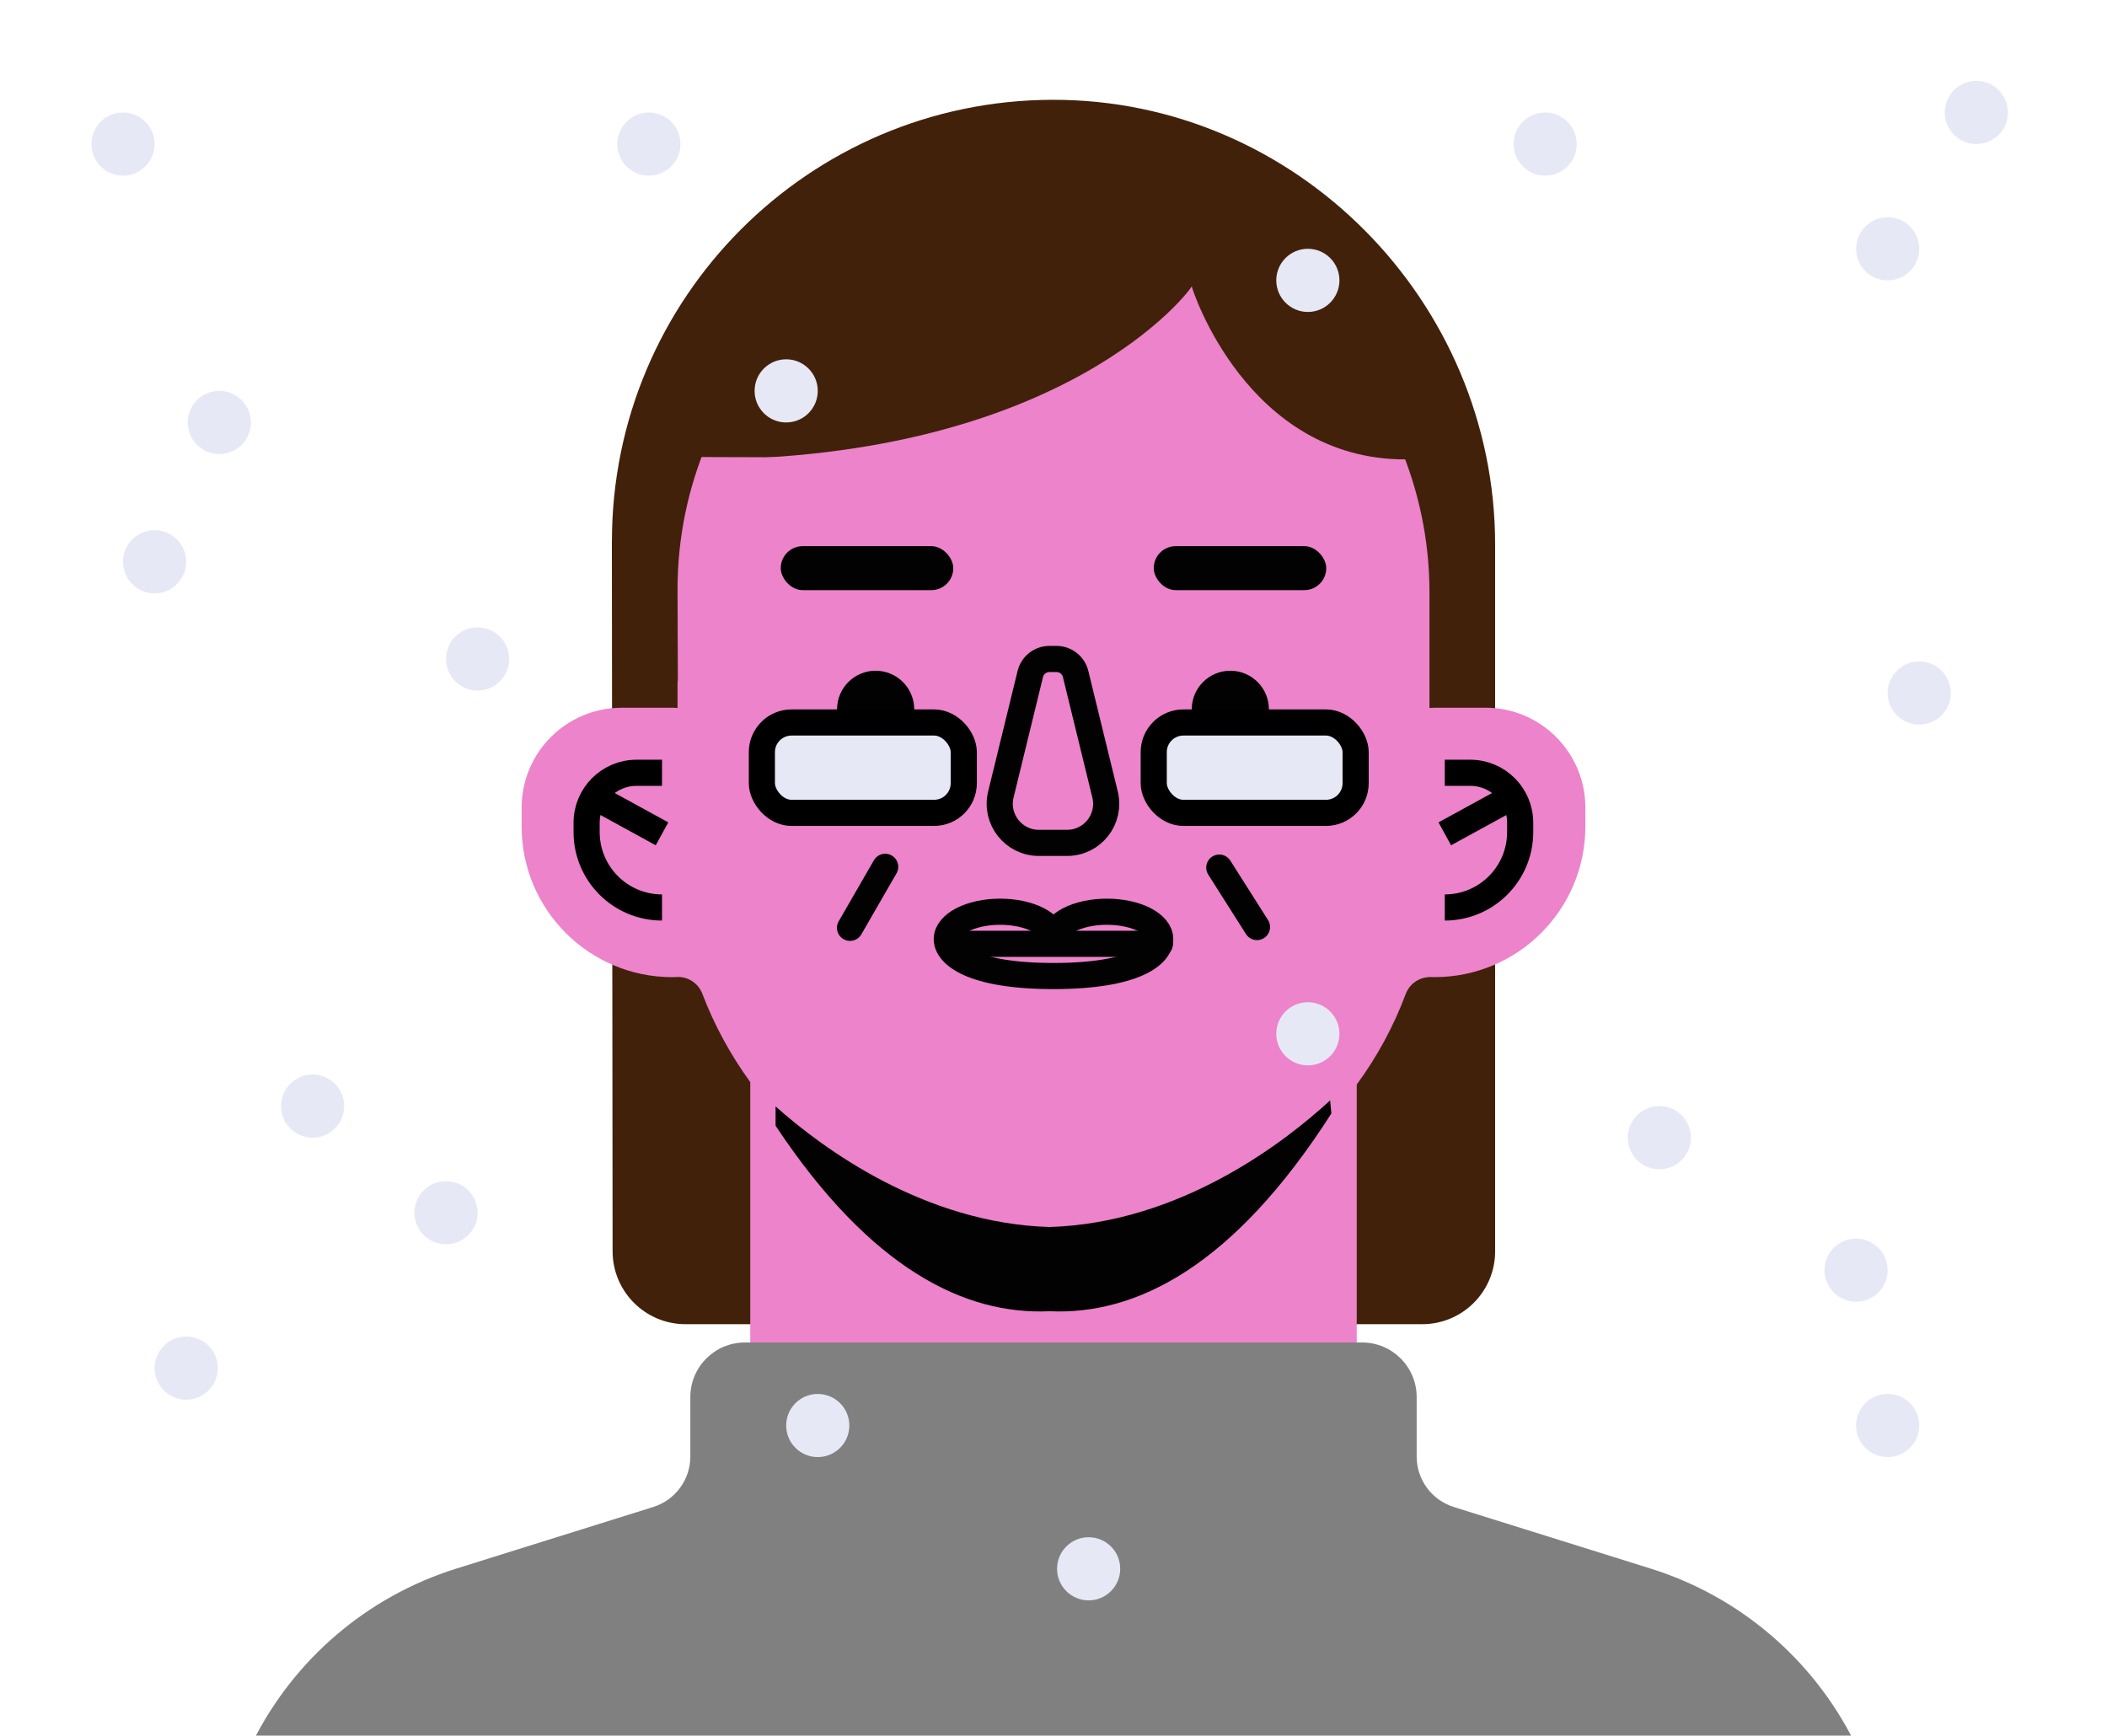 <?xml version="1.0" encoding="UTF-8"?><svg id="Layer_1" xmlns="http://www.w3.org/2000/svg" viewBox="0 0 403 332"><defs><style>.cls-1{fill:gray;}.cls-2,.cls-3,.cls-4{fill:#ed83ca;}.cls-3,.cls-5,.cls-6,.cls-7,.cls-4{stroke-width:5px;}.cls-3,.cls-5,.cls-7{stroke:#000;stroke-miterlimit:10;}.cls-8,.cls-5{fill:#e7e8f5;}.cls-9{fill:#020202;}.cls-6,.cls-7{fill:none;}.cls-6,.cls-4{stroke:#020202;stroke-linecap:round;stroke-linejoin:round;}.cls-10{fill:#42210b;}</style></defs><path class="cls-10" d="M117.04,103.55c0-46.54,37.65-84.29,84.15-84.46,46.63-.17,84.78,38.49,84.78,85.12v135.14c0,7.7-6.24,13.95-13.95,13.95h-140.9c-7.69,0-13.93-6.23-13.95-13.92l-.14-135.82Z"/><path class="cls-2" d="M284.1,135.38h-9.71c-.33,0-.66.02-.98.05v-22.09c0-39.7-32.48-72.61-72.18-72.47-39.59.14-71.64,32.28-71.64,71.91l.06,17.09c-.04.38-.06.76-.06,1.15v4.41c-.32-.04-.65-.05-.98-.05h-9.71c-10.57,0-19.13,8.57-19.13,19.13v3.57c0,15.93,12.91,28.84,28.84,28.84.23,0,.46,0,.68-.03,2.21-.17,4.25,1.13,5.04,3.2,2.31,6.05,5.41,11.73,9.17,16.9v71.13h116v-70.67c3.87-5.27,7.04-11.09,9.37-17.32.78-2.08,2.81-3.35,5.03-3.23.16,0,.32.01.49.01,7.96,0,15.17-3.23,20.39-8.45,5.22-5.22,8.45-12.43,8.45-20.39v-3.57c0-10.56-8.56-19.13-19.13-19.13Z"/><circle class="cls-9" cx="167.48" cy="135.68" r="7.38"/><circle class="cls-9" cx="235.32" cy="135.68" r="7.38"/><path class="cls-3" d="M126.62,147.82h-4.86c-5.28,0-9.56,4.28-9.56,9.56v1.79c0,7.96,6.46,14.42,14.42,14.42h0"/><line class="cls-7" x1="126.62" y1="159.5" x2="113.13" y2="152.11"/><path class="cls-3" d="M276.34,147.82h4.86c5.28,0,9.56,4.28,9.56,9.56v1.79c0,7.96-6.46,14.42-14.42,14.42h0"/><line class="cls-7" x1="276.34" y1="159.5" x2="289.83" y2="152.11"/><path class="cls-1" d="M354.58,333.03H48.42c7.85-15.58,21.75-27.64,38.89-32.99l36.31-11.36,1.33-.42c4.22-1.32,7.09-5.23,7.09-9.65v-11.38c0-5.76,4.67-10.43,10.42-10.43h118.07c5.76,0,10.43,4.67,10.43,10.43v11.38c0,4.42,2.87,8.33,7.09,9.65l1.29.41,36.35,11.37c17.13,5.35,31.04,17.41,38.89,32.99Z"/><path class="cls-10" d="M130.35,87.41c0-33.11,37.75-59.96,70.83-60.08,33.17-.12,72.64,27.38,72.64,60.55l-143.47-.47Z"/><path class="cls-2" d="M268.77,87.88h-134.75c69.81,0,93.88-32.61,93.92-33.12.04.51,10.55,33.12,40.82,33.12Z"/><rect class="cls-9" x="149.33" y="104.47" width="33" height="8.42" rx="4.21" ry="4.21"/><rect class="cls-9" x="220.67" y="104.47" width="33" height="8.42" rx="4.21" ry="4.21"/><path class="cls-4" d="M201.49,179.64c0-2.9-4.57-5.24-10.2-5.24s-10.2,2.35-10.2,5.24,4.64,7.06,20.41,7.06,20.41-4.16,20.41-7.06-4.57-5.24-10.2-5.24-10.2,2.35-10.2,5.24"/><line class="cls-6" x1="181.43" y1="180.54" x2="221.85" y2="180.54"/><path class="cls-9" d="M254.65,212.99c-18.76,29.32-37.37,38.6-53.9,37.83-16.1.75-34.17-8-52.41-35.49v-3.69c9.14,8.13,28.45,22.34,52.4,23.07,25.14-.77,45.15-16.38,53.67-24.22l.24,2.5Z"/><path class="cls-4" d="M205.73,128.93c-.41-1.69-1.93-2.88-3.67-2.88h-1.33c-1.74,0-3.26,1.19-3.67,2.88l-5.63,23.05c-1.15,4.71,2.42,9.25,7.26,9.25h5.41c4.85,0,8.41-4.54,7.26-9.25l-5.63-23.05Z"/><rect class="cls-5" x="145.72" y="138.2" width="38.62" height="17.29" rx="5.68" ry="5.68"/><rect class="cls-5" x="220.67" y="138.2" width="38.62" height="17.29" rx="5.68" ry="5.68"/><line class="cls-4" x1="233.21" y1="165.96" x2="240.42" y2="177.33"/><line class="cls-4" x1="169.31" y1="165.81" x2="162.58" y2="177.48"/><circle class="cls-8" cx="23.53" cy="27.56" r="6.04"/><circle class="cls-8" cx="41.95" cy="80.81" r="6.04"/><circle class="cls-8" cx="124.11" cy="27.56" r="6.04"/><circle class="cls-8" cx="361.05" cy="47.59" r="6.04"/><circle class="cls-8" cx="317.38" cy="217.62" r="6.04"/><circle class="cls-8" cx="361.05" cy="272.68" r="6.04"/><circle class="cls-8" cx="355" cy="242.96" r="6.04"/><circle class="cls-8" cx="367.09" cy="132.56" r="6.04"/><circle class="cls-8" cx="250.15" cy="53.63" r="6.04"/><circle class="cls-8" cx="150.37" cy="74.77" r="6.04"/><circle class="cls-8" cx="250.15" cy="197.75" r="6.04"/><circle class="cls-8" cx="156.41" cy="272.68" r="6.04"/><circle class="cls-8" cx="208.22" cy="300.09" r="6.04"/><circle class="cls-8" cx="378.01" cy="21.51" r="6.04"/><circle class="cls-8" cx="29.57" cy="107.46" r="6.04"/><circle class="cls-8" cx="91.35" cy="126.05" r="6.04"/><circle class="cls-8" cx="59.79" cy="211.58" r="6.04"/><circle class="cls-8" cx="85.31" cy="231.98" r="6.04"/><circle class="cls-8" cx="35.61" cy="261.7" r="6.04"/><circle class="cls-8" cx="295.54" cy="27.56" r="6.04"/></svg>